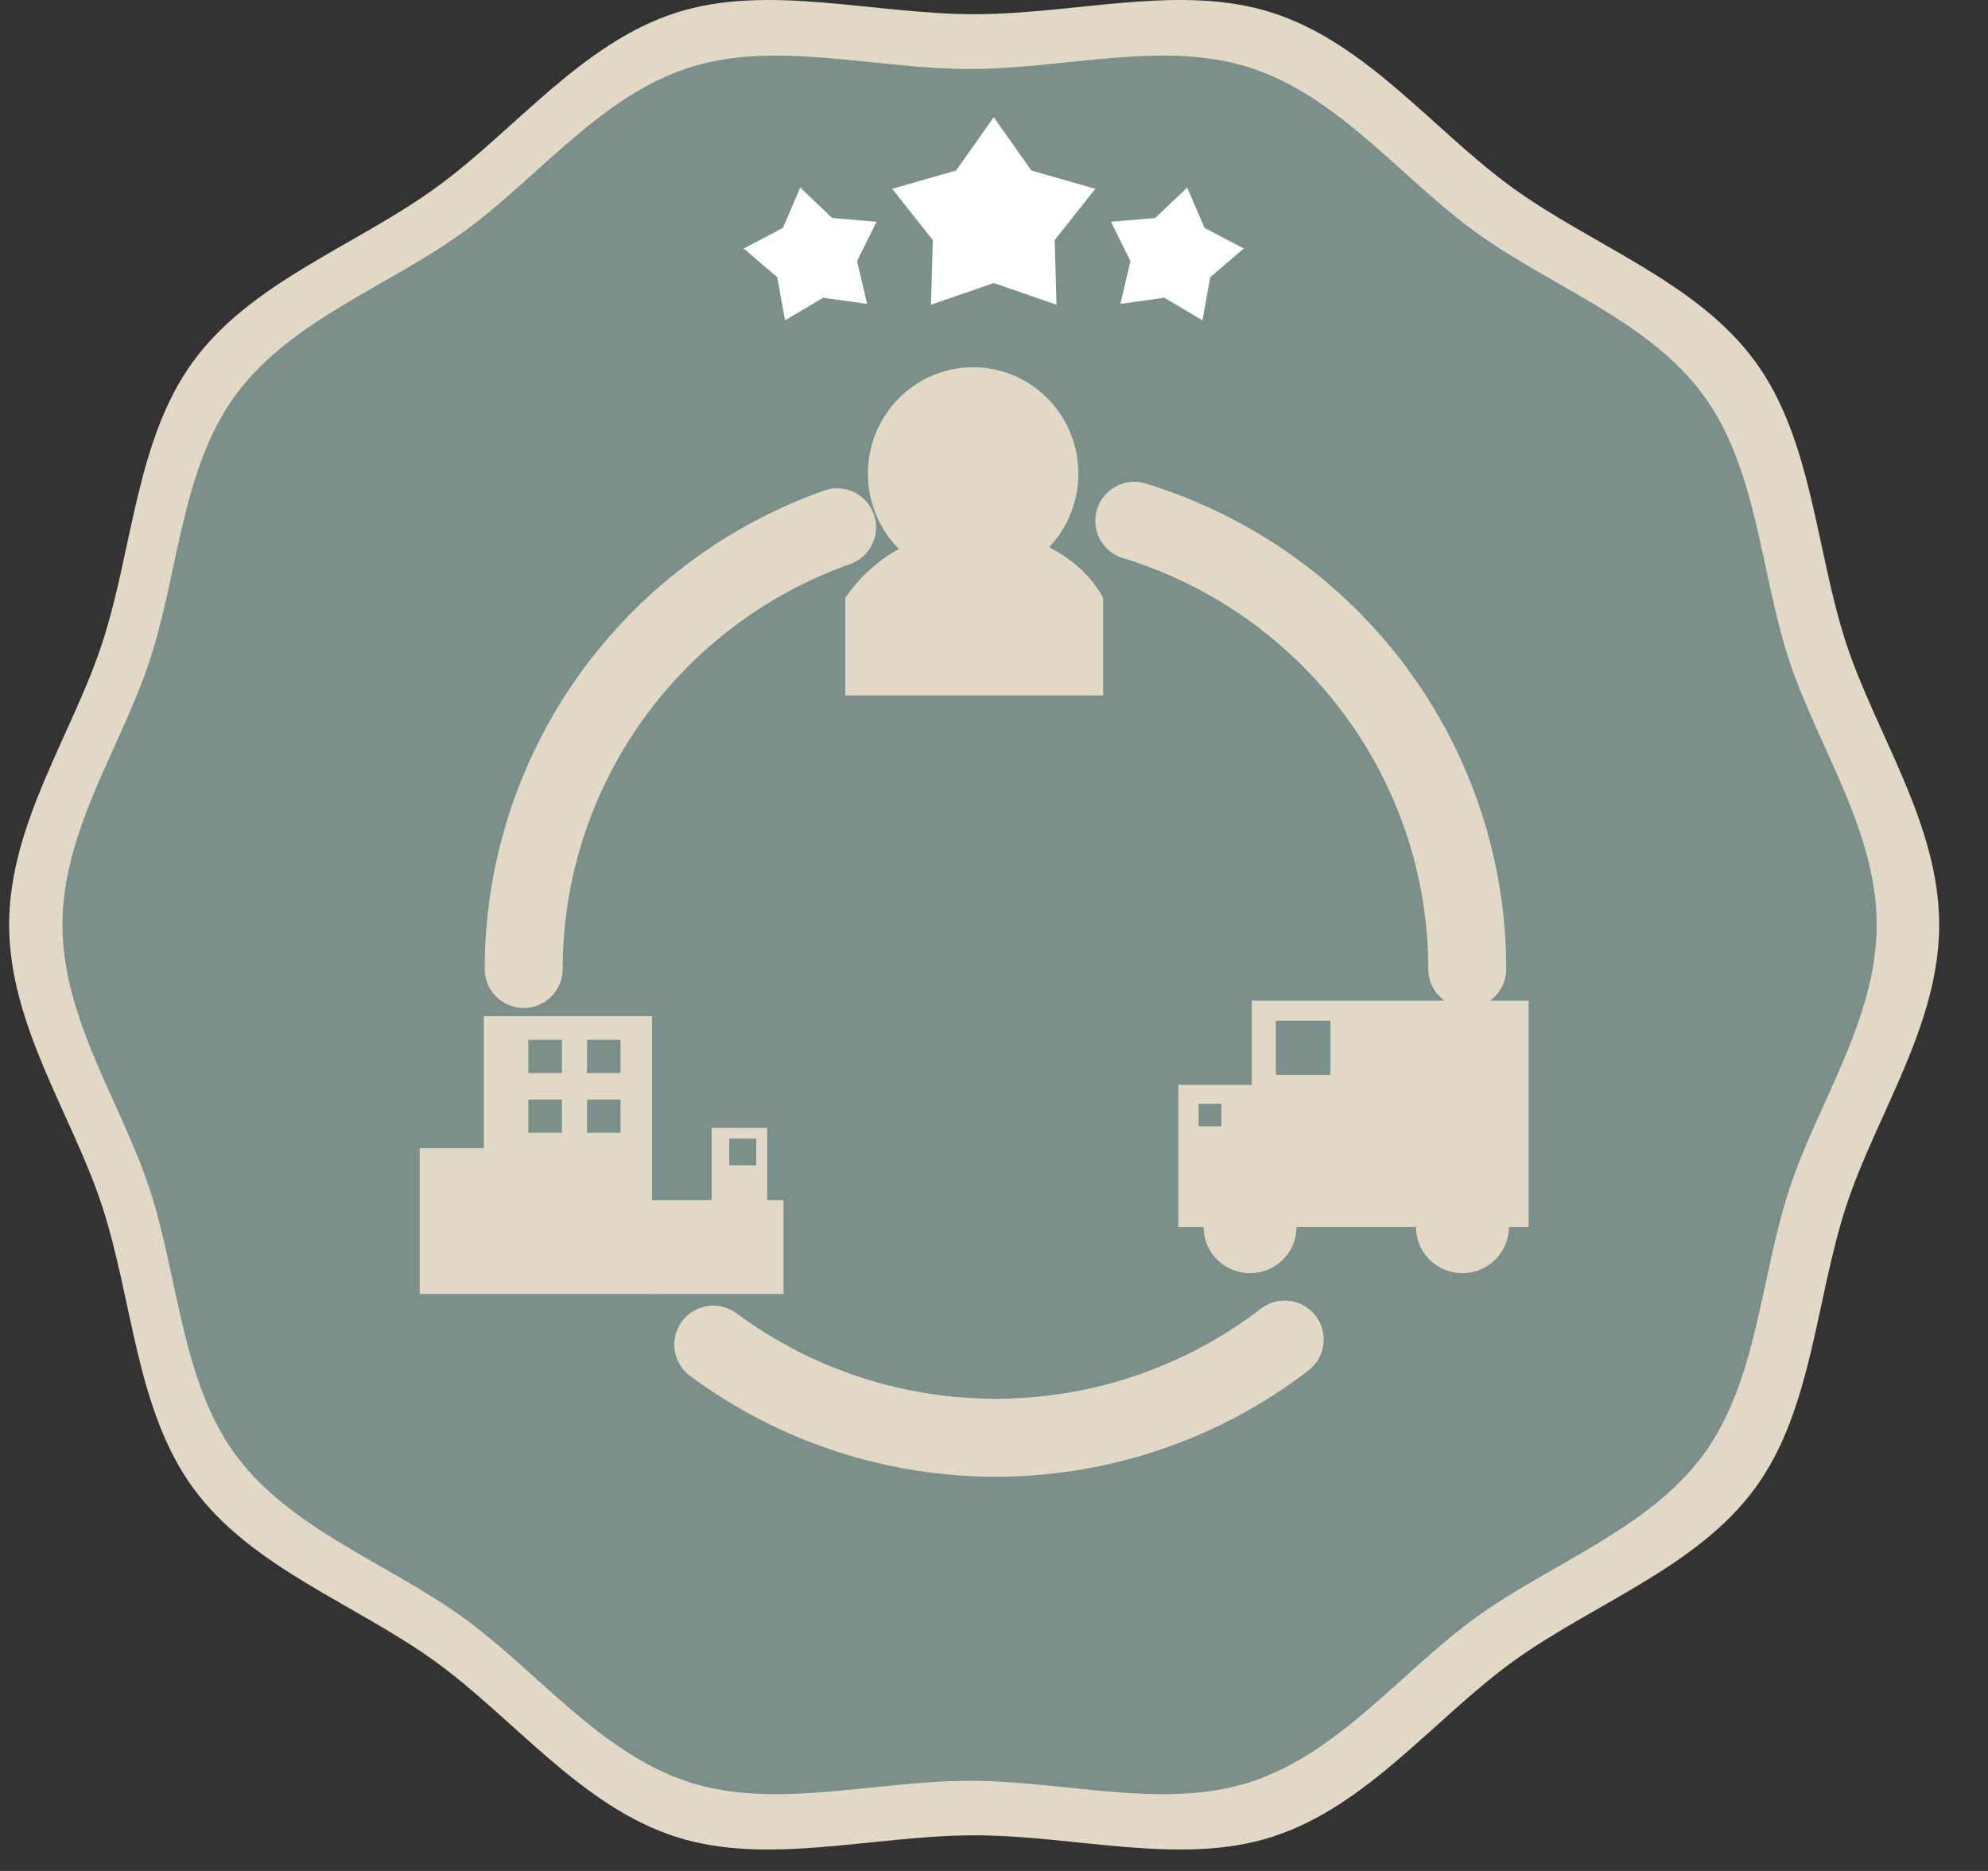 <svg width="51" height="48" viewBox="0 0 51 48" fill="none" xmlns="http://www.w3.org/2000/svg">
<rect x="0" y="0" width="51" height="48" fill="#333333" stroke="none"/>
<path d="M49.748 23.725C49.748 26.312 48.124 28.612 47.361 30.947C46.571 33.366 46.497 36.171 45.022 38.184C43.532 40.217 40.86 41.147 38.813 42.627C36.788 44.095 35.078 46.337 32.643 47.123C30.295 47.88 27.595 47.086 24.991 47.086C22.388 47.086 19.688 47.88 17.334 47.123C14.899 46.337 13.191 44.092 11.165 42.626C9.118 41.146 6.446 40.219 4.961 38.183C3.486 36.17 3.41 33.368 2.621 30.946C1.858 28.612 0.234 26.312 0.234 23.724C0.234 21.137 1.858 18.837 2.621 16.502C3.411 14.083 3.486 11.28 4.961 9.266C6.448 7.234 9.123 6.304 11.17 4.824C13.196 3.361 14.904 1.113 17.339 0.328C19.688 -0.43 22.388 0.364 24.996 0.364C27.605 0.364 30.294 -0.43 32.643 0.328C35.078 1.113 36.788 3.361 38.813 4.824C40.86 6.304 43.532 7.231 45.022 9.268C46.497 11.28 46.572 14.083 47.361 16.504C48.129 18.838 49.748 21.139 49.748 23.725Z" fill="#E1D9C5"/>
<path d="M48.145 23.726C48.145 26.157 46.617 28.32 45.901 30.514C45.157 32.787 45.087 35.425 43.701 37.316C42.301 39.228 39.793 40.102 37.865 41.495C35.959 42.872 34.354 44.983 32.066 45.722C29.856 46.434 27.316 45.687 24.872 45.687C22.428 45.687 19.887 46.434 17.678 45.722C15.389 44.981 13.784 42.871 11.876 41.495C9.952 40.104 7.441 39.23 6.04 37.318C4.654 35.426 4.586 32.792 3.841 30.515C3.126 28.32 1.602 26.157 1.602 23.726C1.602 21.294 3.126 19.131 3.843 16.939C4.586 14.666 4.656 12.028 6.042 10.137C7.443 8.224 9.954 7.349 11.876 5.961C13.782 4.584 15.387 2.474 17.676 1.735C19.885 1.022 22.426 1.77 24.87 1.77C27.315 1.77 29.855 1.022 32.064 1.735C34.352 2.474 35.957 4.584 37.863 5.961C39.787 7.353 42.299 8.227 43.699 10.139C45.086 12.031 45.153 14.665 45.899 16.941C46.617 19.131 48.145 21.294 48.145 23.726Z" fill="#7B908B"/>
<path d="M25.493 7.262L23.883 7.818L23.93 6.159L22.887 4.844L24.527 4.375L25.493 3.007L26.46 4.375L28.099 4.844L27.057 6.159L27.104 7.818L25.493 7.262Z" fill="white"/>
<path d="M21.115 7.639L22.244 7.796L21.986 6.7L22.486 5.689L21.349 5.593L20.529 4.811L20.086 5.847L19.078 6.375L19.94 7.112L20.138 8.219L21.115 7.639Z" fill="white"/>
<path d="M29.871 7.639L28.742 7.796L29 6.7L28.5 5.689L29.637 5.593L30.457 4.811L30.9 5.847L31.908 6.375L31.046 7.112L30.849 8.219L29.871 7.639Z" fill="white"/>
<path d="M26.913 14.039C27.281 13.652 27.528 13.162 27.622 12.633C27.716 12.104 27.654 11.559 27.442 11.066C27.231 10.573 26.88 10.154 26.434 9.861C25.988 9.569 25.466 9.416 24.934 9.422C24.402 9.428 23.884 9.593 23.445 9.895C23.005 10.198 22.664 10.625 22.464 11.123C22.263 11.621 22.213 12.167 22.319 12.694C22.425 13.22 22.682 13.704 23.059 14.083C22.509 14.388 22.039 14.818 21.685 15.34V17.842H28.3V15.34C28.3 15.34 27.941 14.555 26.913 14.039Z" fill="#E1D9C5"/>
<path d="M32.958 34.367C30.864 35.978 28.297 36.862 25.65 36.886C23.002 36.909 20.42 36.069 18.298 34.496" stroke="#E1D9C5" stroke-width="2" stroke-linecap="round" stroke-linejoin="round"/>
<path d="M29.099 13.361C31.573 14.119 33.738 15.644 35.275 17.714C36.812 19.783 37.642 22.288 37.641 24.86" stroke="#E1D9C5" stroke-width="2" stroke-linecap="round" stroke-linejoin="round"/>
<path d="M13.435 24.859C13.435 22.377 14.208 19.956 15.647 17.927C17.087 15.899 19.122 14.362 21.475 13.528" stroke="#E1D9C5" stroke-width="2" stroke-linecap="round" stroke-linejoin="round"/>
<path d="M12.413 26.07V29.456H10.766V33.197H16.727V26.07H12.413Z" fill="#E1D9C5"/>
<path d="M16.629 30.788H18.256V28.935H19.683V30.788H20.1V33.198H16.635L16.629 30.788Z" fill="#E1D9C5"/>
<path d="M14.415 26.676H13.555V27.53H14.415V26.676Z" fill="#7B908B"/>
<path d="M14.414 28.209H13.555V29.062H14.414V28.209Z" fill="#7B908B"/>
<path d="M15.919 26.676H15.06V27.529H15.919V26.676Z" fill="#7B908B"/>
<path d="M15.919 28.209H15.06V29.062H15.919V28.209Z" fill="#7B908B"/>
<path d="M19.4 29.208H18.707V29.896H19.4V29.208Z" fill="#7B908B"/>
<path d="M32.112 25.673V27.833H30.229V31.479H30.876C30.876 31.794 31.002 32.095 31.225 32.317C31.449 32.539 31.752 32.664 32.068 32.664C32.384 32.664 32.688 32.539 32.911 32.317C33.135 32.095 33.26 31.794 33.26 31.479H36.325C36.325 31.794 36.45 32.095 36.674 32.317C36.898 32.539 37.201 32.664 37.517 32.664C37.833 32.664 38.136 32.539 38.36 32.317C38.583 32.095 38.709 31.794 38.709 31.479H39.216V25.673H32.112Z" fill="#E1D9C5"/>
<path d="M34.13 26.188H32.73V27.578H34.13V26.188Z" fill="#7B908B"/>
<path d="M31.332 28.319H30.75V28.896H31.332V28.319Z" fill="#7B908B"/>
</svg>
